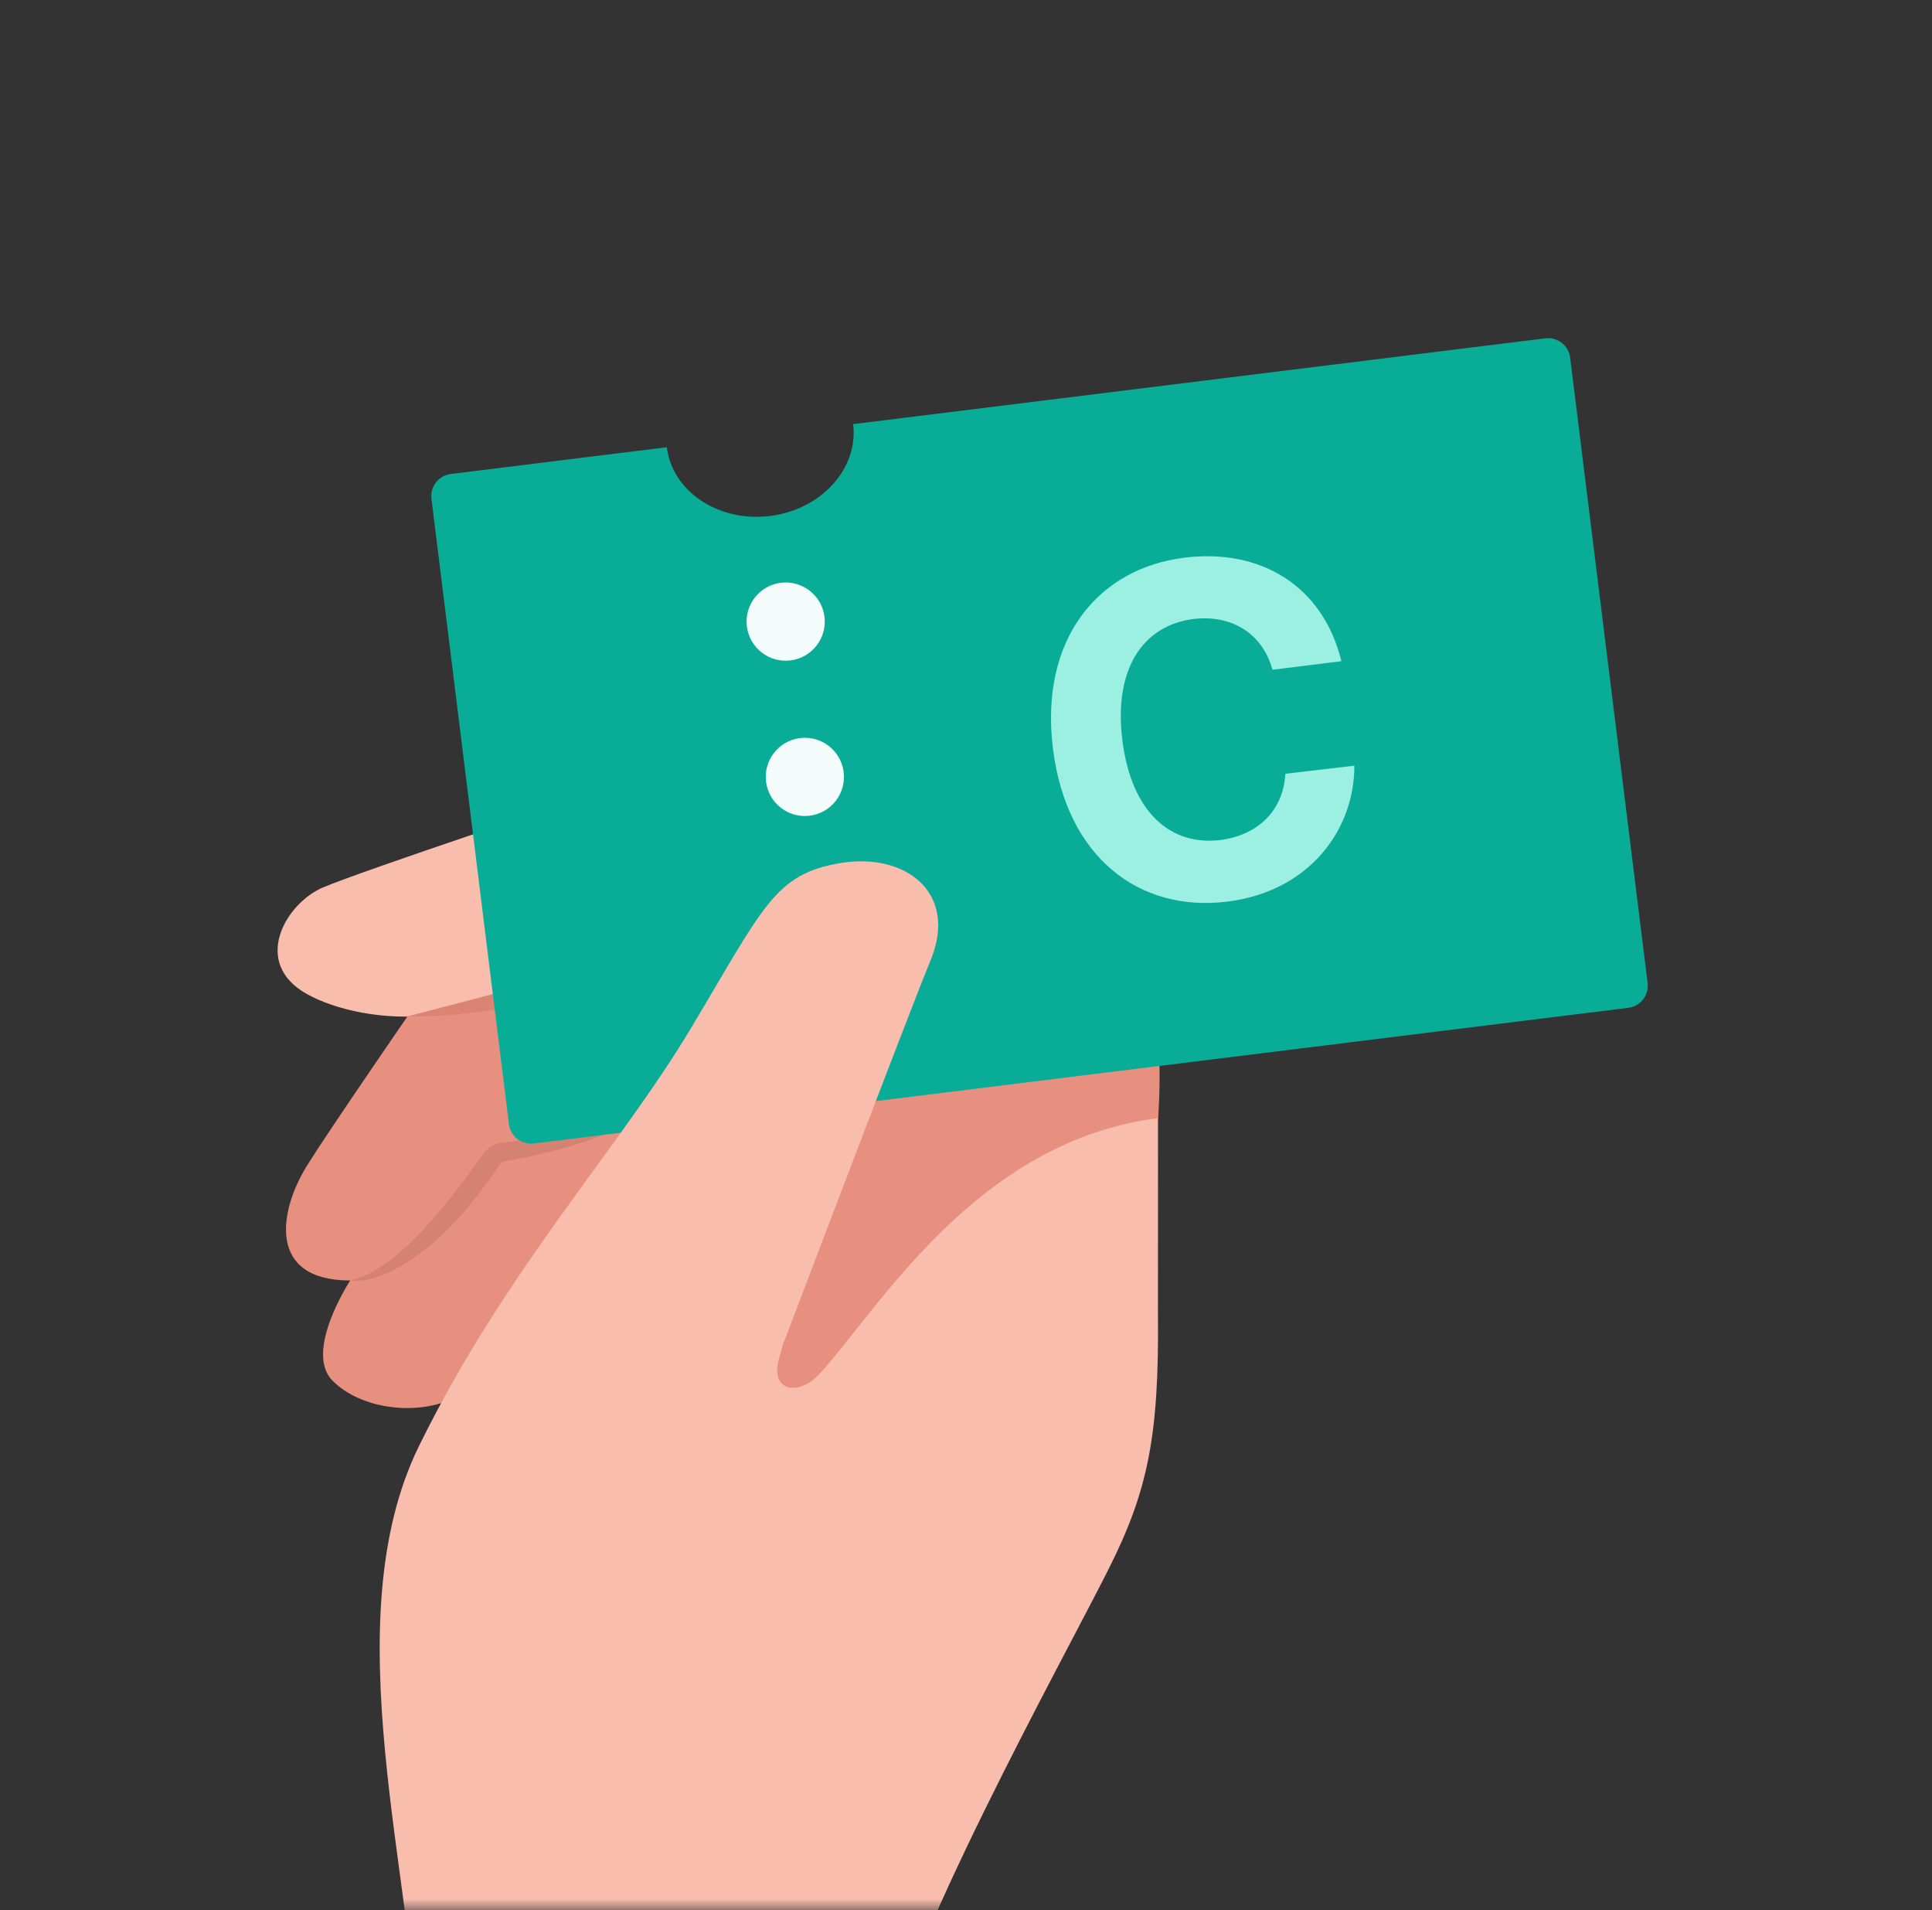<svg width="87" height="86" viewBox="0 0 87 86" fill="none" xmlns="http://www.w3.org/2000/svg">
<rect x="0" y="0" width="87" height="86" fill="#333333" stroke="none"/>
<mask id="mask0_471_11526" style="mask-type:alpha" maskUnits="userSpaceOnUse" x="0" y="0" width="87" height="86">
<rect x="0.5" width="86" height="86" fill="#D9D9D9"/>
</mask>
<g mask="url(#mask0_471_11526)">
<path d="M38.486 44.675L29.055 39.24L18.384 45.708C18.384 45.708 14.712 51.041 13.818 52.488C12.548 54.544 12.038 57.65 15.771 57.65C15.771 57.65 13.68 60.831 14.965 62.15C16.25 63.468 18.94 63.815 20.697 62.816L27.827 69.377L38.486 44.675Z" fill="#E79080"/>
<path d="M31.46 108.221H38.713C38.713 108.221 38.592 100.02 39.674 93.245C40.523 87.931 47.816 74.835 49.933 70.619C51.69 67.12 52.198 64.646 52.144 59.173C52.144 59.173 52.148 50.964 52.148 48.347C52.148 45.73 50.058 43.885 47.547 42.458C45.036 41.031 37.262 36.981 34.272 35.433C31.282 33.884 29.129 35.075 27.813 35.433C26.498 35.79 16.211 39.243 14.537 39.957C12.862 40.672 11.303 43.351 13.824 44.755C15.057 45.443 17.25 45.98 19.583 45.689C22.049 45.382 24.599 44.026 29.579 43.226C29.579 43.226 32.752 44.792 33.353 45.739L31.462 108.219" fill="#F9BDAE"/>
<path d="M18.327 45.766C20.473 45.209 26.927 43.508 28.971 42.996C29.394 42.892 29.852 42.965 30.214 43.187C31.349 43.939 32.443 44.728 33.351 45.739C32.781 45.38 32.206 45.048 31.621 44.732C31.045 44.41 30.444 44.098 29.872 43.801C29.651 43.698 29.396 43.685 29.175 43.757L28.226 44.059C25.015 45.012 21.697 45.788 18.327 45.766V45.766Z" fill="#DB8474"/>
<path d="M15.771 57.652C17.839 57.163 19.836 54.524 21.093 52.883L21.626 52.14C21.828 51.827 22.108 51.536 22.489 51.461C24.389 51.218 26.256 50.97 28.16 50.659C26.46 51.481 24.619 51.949 22.767 52.276C22.643 52.293 22.555 52.347 22.489 52.447C21.22 54.328 19.693 56.185 17.623 57.232C17.055 57.48 16.403 57.739 15.771 57.652V57.652Z" fill="#D68272"/>
<path d="M37.906 43.133L45.816 41.927C45.816 41.927 50.577 43.588 51.545 44.637C52.513 45.686 52.151 50.34 52.151 50.34C43.988 51.374 39.61 58.876 36.951 61.804C35.879 62.985 34.585 62.566 35.12 61.026C35.654 59.487 37.906 43.133 37.906 43.133Z" fill="#E79080"/>
<path fill-rule="evenodd" clip-rule="evenodd" d="M30.027 20.135L20.298 21.34C19.75 21.408 19.361 21.908 19.429 22.456L22.918 50.612C22.986 51.16 23.485 51.55 24.034 51.482L73.325 45.373C73.873 45.305 74.262 44.806 74.194 44.258L70.705 16.101C70.637 15.553 70.137 15.164 69.589 15.232L38.418 19.095C38.665 21.092 36.987 22.944 34.671 23.231C32.354 23.518 30.275 22.132 30.027 20.135Z" fill="#09AD97"/>
<circle cx="35.38" cy="27.985" r="1.761" transform="rotate(-7.065 35.38 27.985)" fill="#F4FBFB"/>
<circle cx="36.244" cy="34.977" r="1.761" transform="rotate(-7.065 36.244 34.977)" fill="#F4FBFB"/>
<circle cx="37.111" cy="41.969" r="1.761" transform="rotate(-7.065 37.111 41.969)" fill="#F4FBFB"/>
<path d="M57.301 30.153L60.405 29.768C59.567 26.353 56.748 24.684 53.338 25.107C49.437 25.59 46.806 28.78 47.416 33.703C48.023 38.604 51.306 41.082 55.257 40.593C59.014 40.127 60.997 37.303 60.988 34.472L57.882 34.836C57.788 36.507 56.638 37.6 54.955 37.819C52.697 38.089 50.942 36.562 50.54 33.316C50.147 30.141 51.446 28.163 53.742 27.868C55.469 27.664 56.85 28.518 57.301 30.153Z" fill="#9CF0E2"/>
<path d="M18.867 108.221C18.867 108.221 19.052 100.855 18.867 92.753C18.682 84.65 14.982 73.022 18.867 65.103C22.753 57.185 27.849 51.748 31.119 46.284C34.389 40.82 34.881 39.349 37.842 38.857C40.803 38.366 43.145 40.208 41.912 43.216C40.679 46.224 34.881 61.569 34.572 62.307L34.287 108.223H17.735L18.867 108.221Z" fill="#F9BDAE"/>
</g>
</svg>
